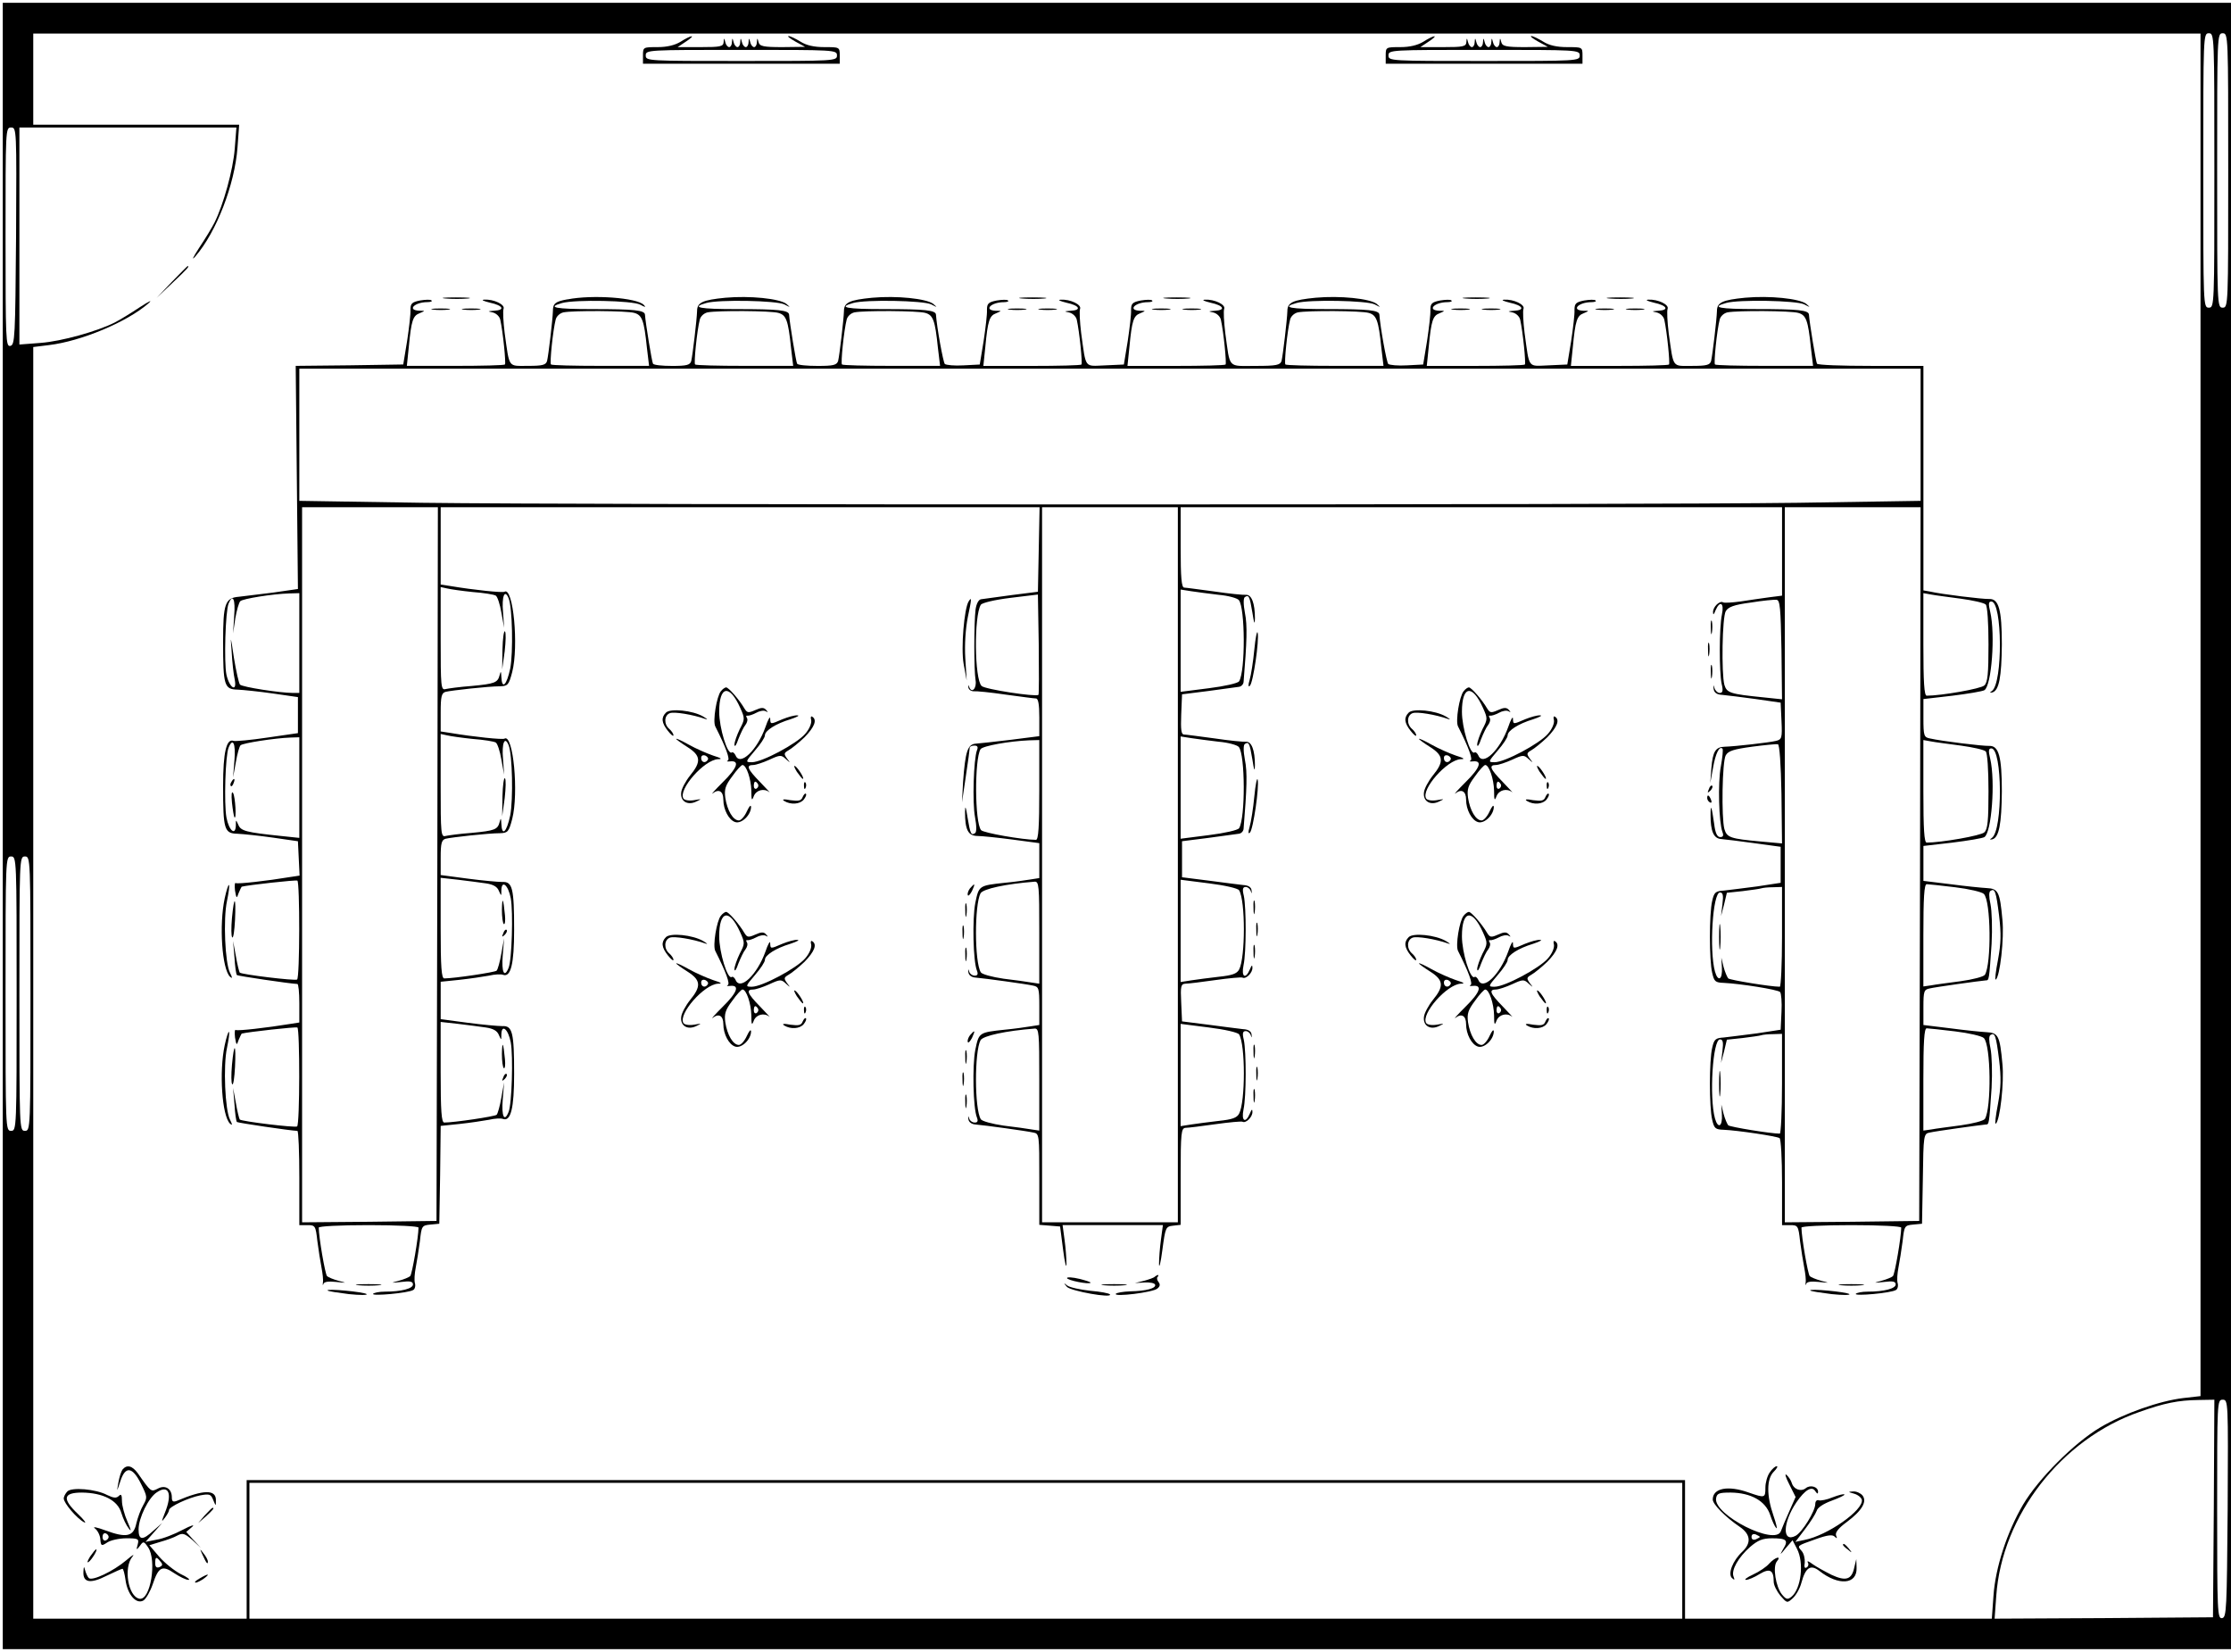 <?xml version="1.0" standalone="no"?>
<!DOCTYPE svg PUBLIC "-//W3C//DTD SVG 20010904//EN"
 "http://www.w3.org/TR/2001/REC-SVG-20010904/DTD/svg10.dtd">
<svg version="1.0" xmlns="http://www.w3.org/2000/svg"
 width="805pt" height="596pt" viewBox="0 0 805 596"
 preserveAspectRatio="xMidYMid meet">

<g transform="translate(0,596) scale(0.1,-0.1)"
fill="#000000" stroke="none">
<path d="M10 2980 l0 -2970 4020 0 4020 0 0 2970 0 2970 -4020 0 -4020 0 0
-2970z m7930 401 l0 -2458 -62 -7 c-85 -10 -214 -55 -300 -106 -94 -56 -222
-184 -278 -278 -58 -99 -100 -227 -107 -329 l-6 -83 -553 0 -554 0 0 250 0
250 -2595 0 -2595 0 0 -250 0 -250 -385 0 -385 0 0 2294 0 2294 57 7 c116 14
281 83 358 150 17 15 4 9 -30 -13 -33 -22 -74 -47 -92 -56 -64 -32 -190 -67
-265 -73 l-78 -6 0 392 0 391 391 0 392 0 -6 -77 c-6 -76 -41 -202 -73 -266
-9 -18 -34 -59 -56 -92 -22 -34 -28 -47 -13 -30 76 88 142 259 152 393 l6 82
-372 0 -371 0 0 165 0 164 3910 0 3910 0 0 -2458z m50 1964 c0 -488 0 -495
-20 -495 -20 0 -20 7 -20 495 0 488 0 495 20 495 20 0 20 -7 20 -495z m50 0
c0 -488 0 -495 -20 -495 -20 0 -20 7 -20 495 0 488 0 495 20 495 20 0 20 -7
20 -495z m-7982 -237 c-3 -365 -4 -393 -21 -396 -16 -3 -17 21 -17 392 0 390
0 396 20 396 20 0 20 -5 18 -392z m2 -2733 c0 -488 0 -495 -20 -495 -20 0 -20
7 -20 495 0 488 0 495 20 495 20 0 20 -7 20 -495z m50 0 c0 -488 0 -495 -20
-495 -20 0 -20 7 -20 495 0 488 0 495 20 495 20 0 20 -7 20 -495z m7878 -1857
l-3 -393 -394 -3 -394 -2 6 82 c20 290 236 567 517 664 90 32 139 42 213 43
l57 1 -2 -392z m50 0 c-3 -365 -4 -393 -20 -396 -17 -3 -18 21 -18 392 0 390
0 396 20 396 20 0 20 -5 18 -392z m-1968 -153 l0 -245 -2585 0 -2585 0 0 245
0 245 2585 0 2585 0 0 -245z"/>
<path d="M2455 5809 c-20 -12 -48 -19 -82 -19 -52 0 -53 0 -53 -30 l0 -30 355
0 355 0 0 30 c0 30 -1 30 -55 30 -37 0 -65 6 -87 20 -18 11 -37 20 -43 20 -5
-1 6 -9 25 -20 l35 -19 -82 -1 c-69 0 -82 3 -86 18 -4 16 -5 16 -6 0 0 -10 -5
-18 -10 -18 -5 0 -12 8 -14 18 -4 16 -5 16 -6 0 0 -10 -5 -18 -10 -18 -5 0
-12 8 -14 18 -4 16 -5 16 -6 0 0 -10 -5 -18 -10 -18 -5 0 -12 8 -14 18 -4 16
-5 16 -6 0 0 -10 -5 -18 -10 -18 -5 0 -12 8 -14 18 -4 16 -5 16 -6 0 -1 -16
-12 -18 -83 -18 l-83 0 30 20 c17 11 26 20 20 19 -5 0 -23 -9 -40 -20z m565
-49 c0 -20 -7 -20 -345 -20 -338 0 -345 0 -345 20 0 20 7 20 345 20 338 0 345
0 345 -20z"/>
<path d="M5135 5809 c-20 -12 -48 -19 -82 -19 -52 0 -53 0 -53 -30 l0 -30 355
0 355 0 0 30 c0 30 -1 30 -55 30 -37 0 -65 6 -87 20 -18 11 -37 20 -43 20 -5
-1 6 -9 25 -20 l35 -19 -82 -1 c-69 0 -82 3 -86 18 -4 16 -5 16 -6 0 0 -10 -5
-18 -10 -18 -5 0 -12 8 -14 18 -4 16 -5 16 -6 0 0 -10 -5 -18 -10 -18 -5 0
-12 8 -14 18 -4 16 -5 16 -6 0 0 -10 -5 -18 -10 -18 -5 0 -12 8 -14 18 -4 16
-5 16 -6 0 0 -10 -5 -18 -10 -18 -5 0 -12 8 -14 18 -4 16 -5 16 -6 0 -1 -16
-12 -18 -83 -18 l-83 0 30 20 c17 11 26 20 20 19 -5 0 -23 -9 -40 -20z m565
-49 c0 -20 -7 -20 -345 -20 -338 0 -345 0 -345 20 0 20 7 20 345 20 338 0 345
0 345 -20z"/>
<path d="M620 4943 l-55 -58 58 55 c53 50 62 60 54 60 -1 0 -27 -26 -57 -57z"/>
<path d="M1608 4883 c23 -2 59 -2 80 0 20 2 1 4 -43 4 -44 0 -61 -2 -37 -4z"/>
<path d="M2047 4880 c-44 -8 -52 -15 -52 -43 -1 -31 -16 -159 -21 -179 -4 -15
-17 -18 -69 -18 -73 0 -66 -10 -84 118 -5 41 -7 80 -4 88 6 15 -35 35 -70 33
-12 -1 -3 -5 21 -11 47 -10 56 -27 15 -29 -24 -2 -25 -2 -6 -6 13 -3 25 -14
28 -26 10 -45 21 -157 17 -162 -3 -3 -84 -5 -180 -5 l-174 0 7 68 c9 96 15
113 39 122 21 9 21 9 -1 9 -46 2 -17 31 29 31 12 0 19 3 15 6 -3 4 -22 3 -41
0 -30 -6 -35 -11 -35 -34 1 -15 -5 -65 -12 -112 l-14 -85 -194 -3 -194 -2 4
-403 4 -402 -90 -13 c-49 -6 -105 -13 -123 -15 -50 -4 -57 -25 -57 -162 0
-158 4 -172 52 -173 21 -1 79 -7 128 -14 l90 -13 0 -65 0 -65 -110 -16 c-60
-9 -115 -14 -122 -12 -26 10 -38 -41 -38 -162 0 -158 4 -172 52 -173 21 -1 79
-7 128 -14 l90 -13 3 -62 3 -62 -33 -5 c-84 -14 -191 -26 -197 -22 -4 3 -5 -9
-3 -27 5 -29 6 -30 13 -9 5 12 10 22 11 23 23 6 195 25 201 22 9 -6 9 -350 -1
-357 -9 -5 -199 18 -207 25 -2 3 -9 30 -14 60 l-10 54 5 -59 c2 -33 6 -62 9
-64 3 -3 191 -31 218 -32 4 0 7 -31 7 -70 l0 -69 -32 -5 c-85 -14 -191 -26
-197 -22 -4 3 -5 -9 -3 -27 5 -29 6 -30 13 -9 5 12 10 22 11 23 23 6 195 25
201 22 9 -6 9 -350 -1 -357 -9 -5 -199 18 -207 25 -2 3 -9 30 -14 60 l-10 54
5 -59 c2 -33 6 -62 9 -64 3 -3 191 -31 218 -32 4 0 7 -76 7 -170 l0 -170 29 0
c28 0 30 -2 36 -57 4 -32 11 -75 15 -96 4 -21 7 -45 5 -55 -1 -9 0 -11 2 -4 3
8 18 10 46 7 39 -4 40 -4 9 4 -19 5 -38 13 -42 17 -7 7 -30 142 -30 175 0 5
76 9 180 9 104 0 180 -4 180 -9 0 -33 -23 -168 -30 -175 -4 -4 -23 -12 -42
-17 -30 -8 -29 -8 10 -4 31 4 42 2 42 -9 0 -15 -42 -26 -101 -26 -21 0 -40 -4
-43 -8 -5 -9 128 3 145 14 6 3 9 15 6 25 -3 10 -1 35 3 56 4 21 11 64 15 95 6
55 7 57 38 60 l32 3 3 177 2 176 68 7 c37 4 84 11 106 15 21 5 44 6 51 3 28
-10 40 39 40 162 0 151 -6 175 -43 173 -15 0 -71 5 -124 12 l-98 13 0 68 0 67
68 7 c37 4 84 11 106 15 21 5 44 6 51 3 28 -10 40 39 40 162 0 151 -6 175 -43
173 -15 0 -71 5 -124 12 l-98 13 0 63 c0 51 3 64 18 68 20 5 154 20 197 20 27
1 31 5 43 51 24 93 4 310 -28 290 -7 -4 -108 6 -197 21 l-33 5 0 69 c0 57 3
70 18 74 20 5 154 20 197 20 27 1 31 5 43 51 24 93 4 310 -28 290 -7 -4 -108
6 -197 21 l-33 5 0 139 0 140 1080 0 1081 0 -3 -152 -3 -153 -95 -12 c-52 -7
-102 -14 -110 -15 -9 -1 -17 -16 -20 -37 -6 -49 -6 -219 0 -255 5 -29 -14 -50
-23 -24 -2 8 -3 8 -3 -2 1 -8 10 -14 19 -14 10 1 61 -4 115 -12 53 -7 103 -14
110 -14 8 0 12 -20 12 -68 l0 -68 -102 -13 c-57 -7 -114 -13 -127 -14 -30 -2
-38 -29 -46 -137 l-4 -75 14 95 c8 52 14 98 14 103 1 4 8 7 17 7 11 0 14 -5 9
-17 -12 -33 -17 -188 -7 -241 6 -32 6 -55 0 -58 -14 -9 -17 -3 -27 57 -6 40
-9 45 -9 19 0 -63 11 -85 43 -86 17 0 74 -6 128 -13 l97 -13 0 -63 0 -63 -32
-5 c-18 -3 -60 -9 -93 -12 -93 -10 -93 -10 -106 -73 -11 -57 -8 -210 6 -244 5
-13 2 -18 -8 -18 -9 0 -18 7 -20 15 -4 11 -4 10 -3 -2 1 -11 11 -19 26 -20 35
-3 181 -23 208 -29 20 -4 22 -10 22 -73 l0 -69 -32 -5 c-18 -3 -60 -9 -93 -12
-93 -10 -93 -10 -106 -73 -11 -57 -8 -210 6 -244 5 -13 2 -18 -8 -18 -9 0 -18
7 -20 15 -4 11 -4 10 -3 -2 1 -11 11 -19 26 -20 35 -3 181 -23 208 -29 22 -4
22 -6 22 -169 l0 -164 38 -3 37 -3 11 -85 c6 -47 12 -69 12 -50 0 19 -3 59 -7
88 l-7 52 181 0 181 0 -7 -52 c-4 -29 -7 -69 -7 -88 0 -19 6 3 12 50 11 82 12
85 39 88 l27 3 0 175 c0 159 2 174 18 175 9 0 58 6 107 13 50 7 94 11 98 9 12
-7 37 17 36 36 0 11 -3 9 -9 -6 -16 -38 -32 -28 -23 15 10 46 10 206 1 250 -6
24 -4 32 7 32 7 0 16 -7 18 -15 4 -11 4 -10 3 2 -1 12 -11 19 -31 20 -17 2
-73 9 -125 16 l-95 12 -3 68 c-3 59 -1 67 15 68 10 0 59 6 108 13 50 7 94 11
98 9 12 -7 37 17 36 36 0 11 -3 9 -9 -6 -16 -38 -32 -28 -23 15 10 46 10 206
1 250 -6 24 -4 32 7 32 7 0 16 -7 18 -15 4 -11 4 -10 3 2 -1 12 -11 19 -31 20
-17 2 -73 9 -125 16 l-95 12 0 65 0 65 95 12 c52 7 102 14 110 15 9 1 16 9 17
17 12 146 14 205 5 249 -6 32 -6 55 0 58 14 9 17 3 27 -57 6 -40 9 -45 9 -19
0 53 -12 85 -32 84 -9 -1 -60 4 -114 12 -53 7 -103 14 -110 14 -10 0 -12 18
-10 72 l3 73 95 12 c52 7 102 14 110 15 9 1 16 9 17 17 12 146 14 205 5 249
-6 32 -6 55 0 58 14 9 17 3 27 -57 6 -40 9 -45 9 -19 0 53 -12 85 -32 84 -9
-1 -60 4 -114 12 -53 7 -103 14 -109 14 -10 0 -13 36 -13 145 l0 145 1085 0
1085 0 0 -159 0 -160 -47 -6 c-27 -4 -73 -10 -103 -15 -30 -4 -59 -6 -63 -3
-12 7 -37 -17 -36 -36 0 -11 3 -9 9 7 16 37 32 27 23 -15 -10 -47 -10 -207 -1
-250 6 -25 4 -33 -7 -33 -7 0 -16 8 -19 18 -4 13 -4 13 -3 -3 2 -14 11 -21 32
-22 17 -2 71 -8 120 -15 l90 -13 3 -66 c3 -62 1 -67 -20 -72 -24 -6 -148 -20
-185 -21 -33 -1 -43 -17 -48 -77 l-4 -54 10 55 c9 52 23 80 34 69 3 -3 0 -32
-6 -65 -11 -58 -7 -202 6 -236 5 -13 2 -18 -8 -18 -11 0 -18 14 -22 48 -9 63
-13 75 -13 32 0 -59 11 -85 38 -87 14 -1 68 -8 120 -15 l95 -13 0 -65 0 -65
-85 -13 c-47 -6 -101 -13 -120 -15 -30 -2 -35 -6 -42 -37 -11 -45 -11 -215 0
-260 7 -31 11 -35 42 -36 60 -3 194 -24 203 -33 4 -4 7 -37 5 -72 l-3 -64 -85
-13 c-47 -6 -101 -13 -120 -15 -30 -2 -35 -6 -42 -37 -11 -45 -11 -215 0 -260
7 -31 11 -35 42 -36 48 -2 190 -23 201 -30 5 -3 9 -75 9 -160 l0 -154 29 0
c28 0 30 -2 36 -58 4 -31 11 -74 15 -95 4 -21 7 -45 5 -55 -1 -9 0 -11 2 -4 3
8 18 10 46 7 39 -4 40 -4 9 4 -19 5 -38 13 -42 17 -7 7 -30 142 -30 175 0 5
76 9 180 9 104 0 180 -4 180 -9 0 -33 -23 -168 -30 -175 -4 -4 -23 -12 -42
-17 -30 -8 -29 -8 10 -4 31 4 42 2 42 -9 0 -15 -42 -26 -101 -26 -21 0 -40 -4
-43 -8 -5 -9 128 3 145 14 6 3 9 15 6 25 -3 10 -1 35 3 56 4 21 11 64 15 95 6
55 7 57 38 60 l32 3 3 162 c2 159 3 163 25 167 21 5 180 27 202 29 12 0 12 0
21 132 3 56 1 119 -4 143 -6 27 -6 44 0 48 16 10 20 -2 31 -89 8 -67 7 -100
-4 -160 -8 -41 -12 -74 -8 -71 15 9 31 149 24 216 -9 100 -15 112 -56 114 -19
1 -78 7 -131 14 l-98 12 0 64 c0 58 2 64 23 68 20 5 179 27 202 29 12 0 12 0
21 132 3 56 1 119 -4 143 -6 27 -6 44 0 48 16 10 20 -2 31 -89 8 -67 7 -100
-4 -160 -8 -41 -12 -74 -8 -71 15 9 31 149 24 216 -9 100 -15 112 -56 114 -19
1 -78 7 -131 14 l-98 12 0 63 0 63 104 12 c57 7 110 16 116 20 26 16 40 201
21 283 -7 28 -6 37 4 37 40 0 42 -295 2 -323 -9 -6 -8 -7 2 -5 24 7 33 56 34
173 0 125 -11 165 -45 164 -23 -1 -172 17 -215 27 -21 4 -23 10 -23 73 l0 69
104 12 c57 7 110 16 116 20 26 16 40 201 21 283 -7 28 -6 37 4 37 40 0 42
-295 2 -323 -9 -6 -8 -7 2 -5 24 7 33 56 34 173 0 125 -11 165 -45 164 -23 -1
-172 17 -215 27 l-23 4 0 405 0 405 -189 0 c-105 0 -192 3 -195 8 -4 6 -27
147 -29 177 -1 16 -38 20 -189 20 -134 0 -167 6 -110 22 45 13 254 9 282 -5
23 -12 23 -12 7 2 -25 19 -132 30 -220 22 -82 -8 -102 -17 -102 -48 -1 -32
-16 -159 -21 -180 -4 -15 -17 -18 -69 -18 -73 0 -66 -10 -84 118 -5 41 -7 80
-4 88 6 15 -35 35 -70 33 -12 -1 -3 -5 21 -11 47 -10 56 -27 15 -29 -24 -2
-25 -2 -6 -6 13 -3 25 -14 28 -26 10 -45 21 -157 17 -162 -3 -3 -84 -5 -180
-5 l-174 0 7 68 c9 96 15 113 39 122 21 9 21 9 -1 9 -46 2 -17 31 29 31 12 0
19 3 15 6 -3 4 -22 3 -41 0 -30 -6 -35 -11 -35 -34 1 -15 -5 -65 -12 -112
l-14 -85 -67 -3 c-77 -3 -69 -14 -87 116 -5 41 -7 80 -4 88 6 15 -35 35 -70
33 -12 -1 -3 -5 21 -11 47 -10 56 -27 15 -29 -24 -2 -25 -2 -6 -6 13 -3 25
-14 28 -26 10 -45 21 -157 17 -162 -3 -3 -84 -5 -180 -5 l-174 0 7 68 c9 96
15 113 39 122 21 9 21 9 -1 9 -46 2 -17 31 29 31 12 0 19 3 15 6 -3 4 -22 3
-41 0 -30 -6 -35 -11 -35 -34 1 -15 -5 -65 -12 -112 l-14 -85 -59 -3 c-32 -2
-62 1 -67 5 -6 6 -29 133 -32 178 -1 16 -38 20 -189 20 -134 0 -167 6 -110 22
45 13 254 9 282 -5 23 -12 23 -12 7 2 -25 19 -132 30 -220 22 -82 -8 -102 -17
-102 -48 -1 -32 -16 -159 -21 -180 -5 -15 -18 -18 -94 -18 -102 0 -91 -12
-109 118 -5 41 -7 80 -4 88 6 15 -35 35 -70 33 -12 -1 -3 -5 21 -11 47 -10 56
-27 15 -29 -24 -2 -25 -2 -6 -6 13 -3 25 -14 28 -26 10 -45 21 -157 17 -162
-3 -3 -84 -5 -180 -5 l-174 0 7 68 c9 96 15 113 39 122 21 9 21 9 -1 9 -46 2
-17 31 29 31 12 0 19 3 15 6 -3 4 -22 3 -41 0 -30 -6 -35 -11 -35 -34 1 -15
-5 -65 -12 -112 l-14 -85 -67 -3 c-77 -3 -69 -14 -87 116 -5 41 -7 80 -4 88 6
15 -35 35 -70 33 -12 -1 -3 -5 21 -11 47 -10 56 -27 15 -29 -24 -2 -25 -2 -6
-6 13 -3 25 -14 28 -26 10 -45 21 -157 17 -162 -3 -3 -84 -5 -180 -5 l-174 0
7 68 c9 96 15 113 39 122 21 9 21 9 -1 9 -46 2 -17 31 29 31 12 0 19 3 15 6
-3 4 -22 3 -41 0 -30 -6 -35 -11 -35 -34 1 -15 -5 -65 -12 -112 l-14 -85 -59
-3 c-32 -2 -62 1 -67 5 -6 6 -29 133 -32 178 -1 16 -38 20 -189 20 -134 0
-167 6 -110 22 45 13 254 9 282 -5 23 -12 23 -12 7 2 -25 19 -132 30 -220 22
-82 -8 -102 -17 -102 -48 -1 -32 -16 -159 -21 -180 -5 -15 -17 -18 -74 -18
-38 0 -71 3 -74 8 -4 6 -27 147 -29 177 -1 16 -38 20 -189 20 -134 0 -167 6
-110 22 45 13 254 9 282 -5 23 -12 23 -12 7 2 -25 19 -132 30 -220 22 -82 -8
-102 -17 -102 -48 -1 -32 -16 -159 -21 -180 -4 -15 -17 -18 -69 -18 -35 0 -66
3 -69 8 -4 6 -27 147 -29 177 -1 16 -38 20 -189 20 -134 0 -167 6 -110 22 47
13 254 9 282 -6 18 -10 22 -10 13 -1 -24 26 -185 38 -276 20z m242 -49 c28 -8
35 -27 45 -124 l8 -67 -175 0 c-95 0 -176 2 -179 5 -5 5 7 123 17 162 3 12 15
23 28 26 36 7 230 6 256 -2z m520 0 c28 -8 35 -27 45 -124 l8 -67 -175 0 c-95
0 -176 2 -179 5 -5 5 7 123 17 162 3 12 15 23 28 26 36 7 230 6 256 -2z m530
0 c28 -8 35 -27 45 -124 l8 -67 -175 0 c-95 0 -176 2 -179 5 -5 5 7 123 17
162 3 12 15 23 28 26 36 7 230 6 256 -2z m1600 0 c28 -8 35 -27 45 -124 l8
-67 -175 0 c-95 0 -176 2 -179 5 -5 5 7 123 17 162 3 12 15 23 28 26 36 7 230
6 256 -2z m1550 0 c28 -8 35 -27 45 -124 l8 -67 -175 0 c-95 0 -176 2 -179 5
-5 5 7 123 17 162 3 12 15 23 28 26 36 7 230 6 256 -2z m441 -440 l0 -238
-442 -7 c-575 -8 -4391 -8 -4965 0 l-443 7 0 238 0 239 2925 0 2925 0 0 -239z
m-5352 -1548 l-3 -1288 -242 -3 -243 -2 0 1290 0 1290 245 0 245 0 -2 -1287z
m2672 -3 l0 -1290 -245 0 -245 0 0 1290 0 1290 245 0 245 0 0 -1290z m2678 3
l-3 -1288 -242 -3 -243 -2 0 1290 0 1290 245 0 245 0 -2 -1287z m-5222 981
c40 -3 77 -9 83 -13 6 -4 15 -31 20 -61 l10 -55 -4 57 c-5 56 6 84 20 50 14
-33 17 -197 6 -254 -13 -61 -30 -77 -32 -30 -1 21 -2 22 -6 7 -7 -28 -17 -32
-102 -40 -42 -3 -84 -9 -93 -11 -17 -5 -18 8 -18 181 l0 187 23 -5 c12 -3 54
-9 93 -13z m2691 -10 c35 -3 67 -12 73 -19 23 -28 24 -256 1 -293 -4 -7 -53
-18 -109 -25 l-102 -13 0 184 0 185 38 -6 c20 -3 65 -9 99 -13z m-3317 -174
l0 -180 -24 0 c-45 0 -181 21 -190 30 -4 4 -14 48 -22 97 -12 82 -13 83 -8 20
2 -37 7 -82 11 -99 9 -47 -19 -31 -30 18 -9 43 -4 229 8 257 15 36 25 15 20
-45 l-4 -63 8 54 c5 29 13 57 18 62 9 9 115 26 176 28 l37 1 0 -180z m2667
-187 c-9 -8 -193 20 -205 32 -26 24 -28 253 -3 293 4 7 50 18 107 25 l99 12 3
-179 c1 -98 1 -181 -1 -183z m3328 347 c44 -6 84 -15 90 -21 6 -6 10 -66 10
-144 0 -106 -3 -137 -15 -148 -12 -12 -156 -37 -208 -37 -9 0 -12 49 -12 185
l0 185 28 -5 c15 -3 63 -9 107 -15z m-647 -184 l2 -179 -67 7 c-120 12 -132
16 -141 45 -11 42 -8 244 5 266 9 15 29 23 90 31 43 7 85 11 93 10 13 -1 15
-30 18 -180z m-4722 -322 c40 -3 77 -9 83 -13 6 -4 15 -31 20 -61 l10 -55 -4
57 c-5 56 6 84 20 50 14 -33 17 -197 6 -254 -13 -61 -30 -77 -32 -30 -1 21 -2
22 -6 7 -7 -28 -17 -32 -102 -40 -42 -3 -84 -9 -93 -11 -17 -5 -18 8 -18 181
l0 187 23 -5 c12 -3 54 -9 93 -13z m-626 -175 l0 -182 -67 7 c-125 13 -144 18
-153 40 -9 20 -9 20 -9 -2 -1 -39 -25 -19 -34 29 -9 49 -4 224 8 252 15 37 26
15 21 -45 l-5 -63 10 55 c5 30 13 58 17 61 7 8 124 26 180 28 l32 1 0 -181z
m3317 165 c35 -3 67 -12 73 -19 23 -28 24 -256 1 -293 -4 -7 -53 -18 -109 -25
l-102 -13 0 184 0 185 38 -6 c20 -3 65 -9 99 -13z m-647 -174 c0 -132 -3 -180
-12 -180 -47 0 -190 25 -198 35 -23 27 -24 256 -2 292 8 12 104 29 175 32 l37
1 0 -180z m3325 160 c44 -6 84 -15 90 -21 6 -6 10 -66 10 -144 0 -106 -3 -137
-15 -148 -12 -12 -156 -37 -208 -37 -9 0 -12 49 -12 185 l0 185 28 -5 c15 -3
63 -9 107 -15z m-647 -175 l2 -178 -77 7 c-109 10 -122 14 -131 45 -11 41 -8
244 5 266 9 16 29 22 95 31 46 6 88 10 93 9 6 -1 11 -71 13 -180z m-4675 -322
c27 -4 41 -12 47 -27 9 -20 9 -20 9 2 1 39 25 19 34 -29 9 -49 4 -224 -8 -251
-15 -38 -26 -16 -21 45 l5 62 -10 -55 c-5 -30 -13 -58 -17 -62 -6 -6 -154 -28
-189 -28 -10 0 -13 41 -13 181 l0 182 63 -7 c34 -4 79 -10 100 -13z m2718 -25
c23 -37 23 -243 0 -286 -8 -15 -25 -21 -73 -26 -35 -4 -80 -10 -100 -13 l-38
-6 0 185 0 184 102 -13 c57 -7 105 -18 109 -25z m-721 -153 l0 -184 -27 4
c-16 3 -61 9 -102 14 -41 6 -78 16 -82 23 -23 37 -23 244 -1 285 9 16 91 34
195 42 16 1 17 -14 17 -184z m3304 164 c50 -6 97 -17 104 -24 26 -24 28 -253
4 -292 -5 -7 -44 -17 -87 -23 -44 -6 -92 -12 -107 -15 l-28 -4 0 184 c0 136 3
185 12 185 6 0 52 -5 102 -11z m-624 -179 c0 -99 -4 -180 -8 -180 -33 0 -179
24 -186 30 -4 5 -12 23 -17 42 l-8 33 2 -35 c3 -45 -14 -54 -25 -15 -21 77 -8
285 18 285 11 0 13 -10 9 -42 l-5 -43 11 42 10 42 57 6 c31 4 62 8 67 10 6 2
25 4 43 4 l32 1 0 -180z m-4677 -327 c27 -4 41 -12 47 -27 9 -20 9 -20 9 2 1
39 25 19 34 -29 9 -49 4 -224 -8 -251 -15 -38 -26 -16 -21 45 l5 62 -10 -55
c-5 -30 -13 -58 -17 -62 -6 -6 -154 -28 -189 -28 -10 0 -13 41 -13 181 l0 182
63 -7 c34 -4 79 -10 100 -13z m2718 -25 c23 -37 23 -243 0 -286 -8 -15 -25
-21 -73 -26 -35 -4 -80 -10 -100 -13 l-38 -6 0 185 0 184 102 -13 c57 -7 105
-18 109 -25z m-721 -163 l0 -184 -27 4 c-16 3 -61 9 -102 14 -41 6 -78 16 -82
23 -23 37 -23 244 -1 285 9 16 91 34 195 42 16 1 17 -14 17 -184z m3304 174
c50 -6 97 -17 104 -24 26 -24 28 -253 4 -292 -5 -7 -44 -17 -87 -23 -44 -6
-92 -12 -107 -15 l-28 -4 0 184 c0 136 3 185 12 185 6 0 52 -5 102 -11z m-624
-189 c0 -99 -4 -180 -8 -180 -33 0 -179 24 -186 30 -4 5 -12 23 -17 42 l-8 33
2 -35 c3 -45 -14 -54 -25 -15 -21 77 -8 285 18 285 11 0 13 -10 9 -42 l-5 -43
11 42 10 42 57 6 c31 4 62 8 67 10 6 2 25 4 43 4 l32 1 0 -180z"/>
<path d="M1813 3617 l-1 -72 9 65 c4 36 5 68 1 72 -4 4 -8 -26 -9 -65z"/>
<path d="M1813 3087 l-1 -72 9 65 c4 36 5 68 1 72 -4 4 -8 -26 -9 -65z"/>
<path d="M835 3139 c-4 -6 -5 -12 -2 -15 2 -3 7 2 10 11 7 17 1 20 -8 4z"/>
<path d="M837 3064 c3 -27 7 -51 9 -53 8 -9 3 75 -5 88 -5 8 -7 -5 -4 -35z"/>
<path d="M1811 2678 c0 -26 3 -49 7 -52 4 -2 6 12 4 32 -6 62 -10 69 -11 20z"/>
<path d="M1816 2593 c-6 -14 -5 -15 5 -6 7 7 10 15 7 18 -3 3 -9 -2 -12 -12z"/>
<path d="M6203 2580 c0 -41 2 -58 4 -37 2 20 2 54 0 75 -2 20 -4 3 -4 -38z"/>
<path d="M1811 2158 c0 -26 3 -49 7 -52 4 -2 6 12 4 32 -6 62 -10 69 -11 20z"/>
<path d="M1816 2073 c-6 -14 -5 -15 5 -6 7 7 10 15 7 18 -3 3 -9 -2 -12 -12z"/>
<path d="M6203 2050 c0 -41 2 -58 4 -37 2 20 2 54 0 75 -2 20 -4 3 -4 -38z"/>
<path d="M3688 4883 c23 -2 59 -2 80 0 20 2 1 4 -43 4 -44 0 -61 -2 -37 -4z"/>
<path d="M4208 4883 c23 -2 59 -2 80 0 20 2 1 4 -43 4 -44 0 -61 -2 -37 -4z"/>
<path d="M5288 4883 c23 -2 59 -2 80 0 20 2 1 4 -43 4 -44 0 -61 -2 -37 -4z"/>
<path d="M5808 4883 c23 -2 59 -2 80 0 20 2 1 4 -43 4 -44 0 -61 -2 -37 -4z"/>
<path d="M1563 4843 c15 -2 39 -2 55 0 15 2 2 4 -28 4 -30 0 -43 -2 -27 -4z"/>
<path d="M1673 4843 c15 -2 39 -2 55 0 15 2 2 4 -28 4 -30 0 -43 -2 -27 -4z"/>
<path d="M3643 4843 c15 -2 39 -2 55 0 15 2 2 4 -28 4 -30 0 -43 -2 -27 -4z"/>
<path d="M3753 4843 c15 -2 39 -2 55 0 15 2 2 4 -28 4 -30 0 -43 -2 -27 -4z"/>
<path d="M4163 4843 c15 -2 39 -2 55 0 15 2 2 4 -28 4 -30 0 -43 -2 -27 -4z"/>
<path d="M4273 4843 c15 -2 39 -2 55 0 15 2 2 4 -28 4 -30 0 -43 -2 -27 -4z"/>
<path d="M5243 4843 c15 -2 39 -2 55 0 15 2 2 4 -28 4 -30 0 -43 -2 -27 -4z"/>
<path d="M5353 4843 c15 -2 39 -2 55 0 15 2 2 4 -28 4 -30 0 -43 -2 -27 -4z"/>
<path d="M5763 4843 c15 -2 39 -2 55 0 15 2 2 4 -28 4 -30 0 -43 -2 -27 -4z"/>
<path d="M5873 4843 c15 -2 39 -2 55 0 15 2 2 4 -28 4 -30 0 -43 -2 -27 -4z"/>
<path d="M3495 3790 c-16 -26 -28 -168 -18 -225 l11 -60 -5 80 c-3 50 1 106 9
148 14 66 15 76 3 57z"/>
<path d="M6173 3695 c0 -22 2 -30 4 -17 2 12 2 30 0 40 -3 9 -5 -1 -4 -23z"/>
<path d="M4526 3617 c-4 -43 -12 -93 -17 -110 -6 -20 -5 -27 1 -21 12 12 34
164 28 191 -2 10 -8 -17 -12 -60z"/>
<path d="M6163 3615 c0 -22 2 -30 4 -17 2 12 2 30 0 40 -3 9 -5 -1 -4 -23z"/>
<path d="M6173 3535 c0 -22 2 -30 4 -17 2 12 2 30 0 40 -3 9 -5 -1 -4 -23z"/>
<path d="M2601 3466 c-15 -18 -30 -108 -20 -127 39 -77 54 -119 45 -123 -6 -3
-2 -4 8 -3 36 4 27 -23 -26 -75 -29 -29 -45 -47 -36 -40 22 17 38 7 38 -23 0
-36 20 -74 43 -81 23 -7 57 26 57 55 -1 9 -7 1 -15 -16 -8 -18 -21 -33 -29
-33 -21 0 -42 36 -49 82 -4 30 0 44 25 77 16 23 33 41 37 41 14 0 31 -50 32
-93 0 -35 2 -38 9 -19 9 22 37 29 56 14 5 -4 -10 12 -33 36 -47 48 -52 62 -25
62 9 0 36 9 58 19 39 18 43 18 60 2 17 -15 17 -15 4 2 -12 17 -12 20 5 30 11
6 37 27 58 47 36 37 46 63 28 74 -5 4 -7 -2 -4 -12 2 -11 -6 -32 -22 -50 -30
-35 -155 -102 -192 -102 -24 0 -24 1 11 42 20 23 36 47 36 55 0 17 39 42 92
58 24 8 35 14 25 14 -10 1 -34 -6 -54 -14 -44 -19 -43 -19 -44 3 0 9 -8 -4
-17 -31 -30 -84 -92 -143 -108 -102 -4 8 -10 13 -14 10 -15 -9 -45 89 -45 147
0 94 37 101 76 14 17 -38 17 -41 -2 -77 -10 -21 -19 -46 -19 -56 1 -10 7 -1
14 20 8 20 19 44 26 52 6 8 9 19 5 25 -4 6 -3 9 2 8 4 -1 18 3 31 10 12 7 28
10 35 6 9 -5 9 -4 1 5 -8 9 -17 9 -39 -1 -25 -11 -29 -10 -39 6 -18 31 -57 76
-66 76 -4 0 -13 -6 -19 -14z m134 -335 c3 -5 1 -12 -5 -16 -5 -3 -10 1 -10 9
0 18 6 21 15 7z"/>
<path d="M5281 3466 c-15 -18 -30 -108 -20 -127 39 -77 54 -119 45 -123 -6 -3
-2 -4 8 -3 36 4 27 -23 -26 -75 -29 -29 -45 -47 -36 -40 22 17 38 7 38 -23 0
-36 20 -74 43 -81 23 -7 57 26 57 55 -1 9 -7 1 -15 -16 -8 -18 -21 -33 -29
-33 -21 0 -42 36 -49 82 -4 30 0 44 25 77 16 23 33 41 37 41 14 0 31 -50 32
-93 0 -35 2 -38 9 -19 9 22 37 29 56 14 5 -4 -10 12 -33 36 -47 48 -52 62 -25
62 9 0 36 9 58 19 39 18 43 18 60 2 17 -15 17 -15 4 2 -12 17 -12 20 5 30 11
6 37 27 58 47 36 37 46 63 28 74 -5 4 -7 -2 -4 -12 2 -11 -6 -32 -22 -50 -30
-35 -155 -102 -192 -102 -24 0 -24 1 11 42 20 23 36 47 36 55 0 17 39 42 92
58 24 8 35 14 25 14 -10 1 -34 -6 -54 -14 -44 -19 -43 -19 -44 3 0 9 -8 -4
-17 -31 -30 -84 -92 -143 -108 -102 -4 8 -10 13 -14 10 -15 -9 -45 89 -45 147
0 94 37 101 76 14 17 -38 17 -41 -2 -77 -10 -21 -19 -46 -19 -56 1 -10 7 -1
14 20 8 20 19 44 26 52 6 8 9 19 5 25 -4 6 -3 9 2 8 4 -1 18 3 31 10 12 7 28
10 35 6 9 -5 9 -4 1 5 -8 9 -17 9 -39 -1 -25 -11 -29 -10 -39 6 -18 31 -57 76
-66 76 -4 0 -13 -6 -19 -14z m134 -335 c3 -5 1 -12 -5 -16 -5 -3 -10 1 -10 9
0 18 6 21 15 7z"/>
<path d="M2403 3389 c-18 -18 -16 -37 7 -66 11 -14 20 -21 20 -16 0 6 -7 16
-15 23 -20 17 -19 49 2 57 15 6 83 -5 128 -21 11 -4 7 0 -8 9 -38 22 -118 30
-134 14z"/>
<path d="M5083 3389 c-18 -18 -16 -37 7 -66 11 -14 20 -21 20 -16 0 6 -7 16
-15 23 -20 17 -19 49 2 57 15 6 83 -5 128 -21 11 -4 7 0 -8 9 -38 22 -118 30
-134 14z"/>
<path d="M2440 3294 c0 -2 18 -15 40 -29 49 -31 51 -53 10 -103 -16 -20 -31
-48 -32 -61 -4 -32 23 -48 54 -33 21 10 21 10 -8 5 -18 -3 -34 0 -38 6 -20 32
75 140 125 142 17 0 11 4 -18 13 -23 8 -62 25 -87 39 -25 14 -46 24 -46 21z
m114 -75 c-8 -14 -24 -10 -24 6 0 9 6 12 15 9 8 -4 12 -10 9 -15z"/>
<path d="M5120 3294 c0 -2 18 -15 40 -29 49 -31 51 -53 10 -103 -16 -20 -31
-48 -32 -61 -4 -32 23 -48 54 -33 21 10 21 10 -8 5 -18 -3 -34 0 -38 6 -20 32
75 140 125 142 17 0 11 4 -18 13 -23 8 -62 25 -87 39 -25 14 -46 24 -46 21z
m114 -75 c-8 -14 -24 -10 -24 6 0 9 6 12 15 9 8 -4 12 -10 9 -15z"/>
<path d="M2875 3176 c10 -14 19 -26 22 -26 7 0 -17 39 -28 46 -6 3 -3 -5 6
-20z"/>
<path d="M5555 3176 c10 -14 19 -26 22 -26 7 0 -17 39 -28 46 -6 3 -3 -5 6
-20z"/>
<path d="M4526 3087 c-4 -43 -12 -93 -17 -110 -6 -20 -5 -27 1 -21 12 12 34
164 28 191 -2 10 -8 -17 -12 -60z"/>
<path d="M2901 3124 c0 -11 3 -14 6 -6 3 7 2 16 -1 19 -3 4 -6 -2 -5 -13z"/>
<path d="M5581 3124 c0 -11 3 -14 6 -6 3 7 2 16 -1 19 -3 4 -6 -2 -5 -13z"/>
<path d="M6166 3113 c-6 -14 -5 -15 5 -6 7 7 10 15 7 18 -3 3 -9 -2 -12 -12z"/>
<path d="M2896 3084 c-5 -13 -14 -15 -44 -11 -25 5 -32 3 -22 -3 23 -14 56
-12 70 5 7 9 11 18 8 21 -3 3 -8 -3 -12 -12z"/>
<path d="M5576 3084 c-5 -13 -14 -15 -44 -11 -25 5 -32 3 -22 -3 23 -14 56
-12 70 5 7 9 11 18 8 21 -3 3 -8 -3 -12 -12z"/>
<path d="M6160 3081 c0 -6 4 -13 10 -16 6 -3 7 1 4 9 -7 18 -14 21 -14 7z"/>
<path d="M811 2720 c-21 -97 -10 -256 19 -284 9 -8 9 -4 0 14 -18 34 -25 195
-11 259 6 30 10 56 7 58 -2 2 -9 -19 -15 -47z"/>
<path d="M3500 2755 c-6 -8 -10 -19 -8 -24 1 -6 8 1 15 14 13 28 11 31 -7 10z"/>
<path d="M4523 2685 c0 -22 2 -30 4 -17 2 12 2 30 0 40 -3 9 -5 -1 -4 -23z"/>
<path d="M837 2648 c-3 -35 -3 -66 1 -70 4 -4 8 24 10 63 4 86 -3 91 -11 7z"/>
<path d="M3483 2675 c0 -22 2 -30 4 -17 2 12 2 30 0 40 -3 9 -5 -1 -4 -23z"/>
<path d="M2601 2656 c-15 -18 -30 -108 -20 -127 39 -77 54 -119 45 -123 -6 -3
-2 -4 8 -3 36 4 27 -23 -26 -75 -29 -29 -45 -47 -36 -40 22 17 38 7 38 -23 0
-36 20 -74 43 -81 23 -7 57 26 57 55 -1 9 -7 1 -15 -16 -8 -18 -21 -33 -29
-33 -21 0 -42 36 -49 82 -4 30 0 44 25 77 16 23 33 41 37 41 14 0 31 -50 32
-93 0 -35 2 -38 9 -19 9 22 37 29 56 14 5 -4 -10 12 -33 36 -47 48 -52 62 -25
62 9 0 36 9 58 19 39 18 43 18 60 2 17 -15 17 -15 4 2 -12 17 -12 20 5 30 11
6 37 27 58 47 36 37 46 63 28 74 -5 4 -7 -2 -4 -12 2 -11 -6 -32 -22 -50 -30
-35 -155 -102 -192 -102 -24 0 -24 1 11 42 20 23 36 47 36 55 0 17 39 42 92
58 24 8 35 14 25 14 -10 1 -34 -6 -54 -14 -44 -19 -43 -19 -44 3 0 9 -8 -4
-17 -31 -30 -84 -92 -143 -108 -102 -4 8 -10 13 -14 10 -15 -9 -45 89 -45 147
0 94 37 101 76 14 17 -38 17 -41 -2 -77 -10 -21 -19 -46 -19 -56 1 -10 7 -1
14 20 8 20 19 44 26 52 6 8 9 19 5 25 -4 6 -3 9 2 8 4 -1 18 3 31 10 12 7 28
10 35 6 9 -5 9 -4 1 5 -8 9 -17 9 -39 -1 -25 -11 -29 -10 -39 6 -18 31 -57 76
-66 76 -4 0 -13 -6 -19 -14z m134 -335 c3 -5 1 -12 -5 -16 -5 -3 -10 1 -10 9
0 18 6 21 15 7z"/>
<path d="M5281 2656 c-15 -18 -30 -108 -20 -127 39 -77 54 -119 45 -123 -6 -3
-2 -4 8 -3 36 4 27 -23 -26 -75 -29 -29 -45 -47 -36 -40 22 17 38 7 38 -23 0
-36 20 -74 43 -81 23 -7 57 26 57 55 -1 9 -7 1 -15 -16 -8 -18 -21 -33 -29
-33 -21 0 -42 36 -49 82 -4 30 0 44 25 77 16 23 33 41 37 41 14 0 31 -50 32
-93 0 -35 2 -38 9 -19 9 22 37 29 56 14 5 -4 -10 12 -33 36 -47 48 -52 62 -25
62 9 0 36 9 58 19 39 18 43 18 60 2 17 -15 17 -15 4 2 -12 17 -12 20 5 30 11
6 37 27 58 47 36 37 46 63 28 74 -5 4 -7 -2 -4 -12 2 -11 -6 -32 -22 -50 -30
-35 -155 -102 -192 -102 -24 0 -24 1 11 42 20 23 36 47 36 55 0 17 39 42 92
58 24 8 35 14 25 14 -10 1 -34 -6 -54 -14 -44 -19 -43 -19 -44 3 0 9 -8 -4
-17 -31 -30 -84 -92 -143 -108 -102 -4 8 -10 13 -14 10 -15 -9 -45 89 -45 147
0 94 37 101 76 14 17 -38 17 -41 -2 -77 -10 -21 -19 -46 -19 -56 1 -10 7 -1
14 20 8 20 19 44 26 52 6 8 9 19 5 25 -4 6 -3 9 2 8 4 -1 18 3 31 10 12 7 28
10 35 6 9 -5 9 -4 1 5 -8 9 -17 9 -39 -1 -25 -11 -29 -10 -39 6 -18 31 -57 76
-66 76 -4 0 -13 -6 -19 -14z m134 -335 c3 -5 1 -12 -5 -16 -5 -3 -10 1 -10 9
0 18 6 21 15 7z"/>
<path d="M4533 2605 c0 -22 2 -30 4 -17 2 12 2 30 0 40 -3 9 -5 -1 -4 -23z"/>
<path d="M3473 2595 c0 -22 2 -30 4 -17 2 12 2 30 0 40 -3 9 -5 -1 -4 -23z"/>
<path d="M2403 2579 c-18 -18 -16 -37 7 -66 11 -14 20 -21 20 -16 0 6 -7 16
-15 23 -20 17 -19 49 2 57 15 6 83 -5 128 -21 11 -4 7 0 -8 9 -38 22 -118 30
-134 14z"/>
<path d="M5083 2579 c-18 -18 -16 -37 7 -66 11 -14 20 -21 20 -16 0 6 -7 16
-15 23 -20 17 -19 49 2 57 15 6 83 -5 128 -21 11 -4 7 0 -8 9 -38 22 -118 30
-134 14z"/>
<path d="M4523 2525 c0 -22 2 -30 4 -17 2 12 2 30 0 40 -3 9 -5 -1 -4 -23z"/>
<path d="M3483 2515 c0 -22 2 -30 4 -17 2 12 2 30 0 40 -3 9 -5 -1 -4 -23z"/>
<path d="M2440 2484 c0 -2 18 -15 40 -29 49 -31 51 -53 10 -103 -16 -20 -31
-48 -32 -61 -4 -32 23 -48 54 -33 21 10 21 10 -8 5 -18 -3 -34 0 -38 6 -20 32
75 140 125 142 17 0 11 4 -18 13 -23 8 -62 25 -87 39 -25 14 -46 24 -46 21z
m114 -75 c-8 -14 -24 -10 -24 6 0 9 6 12 15 9 8 -4 12 -10 9 -15z"/>
<path d="M5120 2484 c0 -2 18 -15 40 -29 49 -31 51 -53 10 -103 -16 -20 -31
-48 -32 -61 -4 -32 23 -48 54 -33 21 10 21 10 -8 5 -18 -3 -34 0 -38 6 -20 32
75 140 125 142 17 0 11 4 -18 13 -23 8 -62 25 -87 39 -25 14 -46 24 -46 21z
m114 -75 c-8 -14 -24 -10 -24 6 0 9 6 12 15 9 8 -4 12 -10 9 -15z"/>
<path d="M2875 2366 c10 -14 19 -26 22 -26 7 0 -17 39 -28 46 -6 3 -3 -5 6
-20z"/>
<path d="M5555 2366 c10 -14 19 -26 22 -26 7 0 -17 39 -28 46 -6 3 -3 -5 6
-20z"/>
<path d="M2901 2314 c0 -11 3 -14 6 -6 3 7 2 16 -1 19 -3 4 -6 -2 -5 -13z"/>
<path d="M5581 2314 c0 -11 3 -14 6 -6 3 7 2 16 -1 19 -3 4 -6 -2 -5 -13z"/>
<path d="M2896 2274 c-5 -13 -14 -15 -44 -11 -25 5 -32 3 -22 -3 23 -14 56
-12 70 5 7 9 11 18 8 21 -3 3 -8 -3 -12 -12z"/>
<path d="M5576 2274 c-5 -13 -14 -15 -44 -11 -25 5 -32 3 -22 -3 23 -14 56
-12 70 5 7 9 11 18 8 21 -3 3 -8 -3 -12 -12z"/>
<path d="M811 2190 c-21 -97 -10 -256 19 -284 9 -8 9 -4 0 14 -18 34 -25 195
-11 259 6 30 10 56 7 58 -2 2 -9 -19 -15 -47z"/>
<path d="M3500 2225 c-6 -8 -10 -19 -8 -24 1 -6 8 1 15 14 13 28 11 31 -7 10z"/>
<path d="M4523 2165 c0 -22 2 -30 4 -17 2 12 2 30 0 40 -3 9 -5 -1 -4 -23z"/>
<path d="M837 2118 c-3 -35 -3 -66 1 -70 4 -4 8 24 10 63 4 86 -3 91 -11 7z"/>
<path d="M3483 2145 c0 -22 2 -30 4 -17 2 12 2 30 0 40 -3 9 -5 -1 -4 -23z"/>
<path d="M4533 2085 c0 -22 2 -30 4 -17 2 12 2 30 0 40 -3 9 -5 -1 -4 -23z"/>
<path d="M3473 2065 c0 -22 2 -30 4 -17 2 12 2 30 0 40 -3 9 -5 -1 -4 -23z"/>
<path d="M4523 2005 c0 -22 2 -30 4 -17 2 12 2 30 0 40 -3 9 -5 -1 -4 -23z"/>
<path d="M3483 1985 c0 -22 2 -30 4 -17 2 12 2 30 0 40 -3 9 -5 -1 -4 -23z"/>
<path d="M3850 1349 c0 -8 79 -24 85 -17 2 2 -16 8 -40 14 -25 6 -45 7 -45 3z"/>
<path d="M4167 1354 c-3 -4 -21 -10 -39 -15 l-33 -8 35 2 c19 1 36 -2 38 -8 4
-13 -32 -23 -90 -24 -26 -1 -49 -5 -52 -9 -7 -12 134 5 150 19 10 8 11 15 4
24 -5 6 -7 15 -3 18 3 4 4 7 1 7 -2 0 -7 -3 -11 -6z"/>
<path d="M1293 1323 c20 -2 54 -2 75 0 20 2 3 4 -38 4 -41 0 -58 -2 -37 -4z"/>
<path d="M3850 1317 c14 -15 164 -42 155 -27 -3 4 -34 10 -71 13 -36 4 -74 12
-83 19 -14 11 -14 10 -1 -5z"/>
<path d="M3983 1323 c20 -2 54 -2 75 0 20 2 3 4 -38 4 -41 0 -58 -2 -37 -4z"/>
<path d="M6643 1323 c20 -2 54 -2 75 0 20 2 3 4 -38 4 -41 0 -58 -2 -37 -4z"/>
<path d="M1182 1304 c3 -3 38 -8 77 -13 39 -4 68 -4 64 0 -9 8 -148 21 -141
13z"/>
<path d="M6532 1304 c3 -3 38 -8 77 -13 39 -4 68 -4 64 0 -9 8 -148 21 -141
13z"/>
<path d="M442 658 c-5 -7 -12 -29 -15 -48 -6 -34 -6 -34 7 5 18 57 44 54 75
-9 23 -46 23 -49 8 -76 -9 -15 -20 -45 -25 -66 -10 -48 -35 -54 -113 -25 -30
11 -46 14 -37 7 10 -7 19 -25 20 -39 2 -25 4 -26 25 -12 12 8 43 15 69 15 43
0 46 -2 41 -22 -6 -21 -5 -22 8 -5 12 17 14 17 29 -5 33 -47 9 -194 -31 -186
-41 8 -58 113 -25 152 9 11 -1 5 -22 -13 -47 -40 -125 -77 -136 -64 -4 4 -10
17 -13 28 -4 16 -5 14 -6 -6 -2 -39 25 -44 84 -14 29 14 54 25 57 25 3 0 8
-19 11 -41 7 -52 39 -89 65 -73 9 6 24 32 33 58 21 63 34 70 78 40 20 -13 42
-24 51 -24 8 0 -4 10 -28 21 -23 12 -58 40 -78 63 l-35 41 39 12 c22 6 50 16
62 23 19 10 26 8 54 -16 l31 -29 -27 29 -26 29 21 18 c12 10 -3 6 -33 -10 -30
-16 -73 -33 -95 -36 l-40 -8 30 34 30 34 -31 -27 c-40 -37 -54 -35 -54 4 0 41
36 115 66 134 43 29 57 -5 29 -74 -13 -33 -13 -35 0 -18 8 11 15 23 15 28 0
12 71 45 113 53 33 6 38 4 46 -16 10 -24 10 -24 10 -2 1 40 -45 39 -141 -2
-14 -5 -18 -2 -18 13 0 31 -24 46 -51 31 -24 -12 -24 -13 -72 56 -20 27 -39
32 -55 13z m-50 -243 c0 -5 -5 -11 -11 -13 -6 -2 -11 4 -11 13 0 9 5 15 11 13
6 -2 11 -8 11 -13z m187 -89 c9 -10 8 -15 -4 -20 -10 -4 -15 1 -15 14 0 24 4
25 19 6z"/>
<path d="M6386 648 c-9 -12 -16 -37 -16 -55 0 -38 -2 -38 -60 -18 -75 27 -130
16 -130 -25 0 -17 45 -63 98 -99 39 -27 42 -58 8 -90 -34 -32 -52 -79 -37 -94
10 -9 11 -8 6 5 -9 23 17 69 60 107 28 24 45 31 79 31 53 0 60 -7 40 -39 -13
-23 -12 -23 9 3 l25 29 16 -31 c26 -50 15 -144 -20 -173 -14 -11 -19 -10 -34
8 -23 28 -34 101 -19 119 19 23 -6 16 -27 -7 -10 -12 -37 -30 -59 -40 -22 -10
-33 -19 -25 -19 8 0 30 9 49 21 37 22 51 15 51 -28 0 -12 11 -34 24 -50 24
-27 24 -28 45 -9 12 11 26 36 31 56 15 55 33 67 65 42 69 -54 136 -49 134 11
l-1 32 -7 -29 c-9 -45 -30 -52 -82 -28 -24 12 -55 29 -69 39 -13 10 -21 13
-17 6 4 -6 2 -15 -4 -18 -7 -5 -10 1 -7 17 1 14 -3 33 -11 42 -17 20 -19 18
51 43 42 15 60 17 68 9 8 -8 10 -7 5 4 -4 11 9 27 39 49 55 41 74 74 56 96 -7
8 -22 15 -34 14 -19 -1 -18 -2 4 -8 14 -4 26 -14 28 -22 7 -37 -124 -129 -207
-145 l-33 -7 35 46 c20 26 38 55 42 66 3 12 25 26 55 37 27 10 48 20 45 22 -2
3 -21 -2 -42 -10 -21 -9 -44 -13 -50 -11 -7 3 -13 -3 -13 -13 0 -26 -47 -102
-71 -115 -49 -26 -47 47 3 121 31 45 56 60 68 40 7 -10 10 -11 10 -2 0 18 -28
26 -44 13 -17 -14 -44 -5 -51 19 -3 10 -12 23 -19 29 -7 6 -3 -9 10 -34 l23
-46 -23 -52 c-13 -29 -26 -60 -30 -71 -19 -55 -243 58 -234 118 3 18 10 21 53
21 73 -1 125 -30 142 -80 7 -22 17 -43 22 -48 5 -5 0 16 -10 45 -25 72 -25
132 1 158 11 11 16 20 11 20 -6 0 -17 -10 -25 -22z m-36 -233 c0 -2 -7 -5 -15
-9 -9 -3 -15 0 -15 9 0 9 6 12 15 9 8 -4 15 -7 15 -9z"/>
<path d="M243 579 c-7 -7 -13 -19 -13 -25 0 -17 47 -72 73 -86 11 -6 1 8 -22
30 -58 55 -53 77 15 77 76 -1 129 -28 142 -74 6 -20 18 -45 27 -56 10 -13 8
-5 -5 25 -11 25 -20 58 -20 75 0 22 -3 26 -11 18 -9 -9 -19 -8 -42 3 -41 22
-129 29 -144 13z"/>
<path d="M739 493 l-24 -28 28 24 c25 23 32 31 24 31 -2 0 -14 -12 -28 -27z"/>
<path d="M6650 386 c0 -2 8 -10 18 -17 15 -13 16 -12 3 4 -13 16 -21 21 -21
13z"/>
<path d="M325 344 c-9 -15 -12 -23 -6 -20 11 7 35 46 28 46 -3 0 -12 -12 -22
-26z"/>
<path d="M731 350 c14 -31 19 -36 19 -24 0 6 -7 19 -16 30 -14 18 -14 18 -3
-6z"/>
<path d="M720 265 c-14 -8 -20 -14 -14 -15 5 0 19 7 30 15 24 18 16 19 -16 0z"/>
</g>
</svg>
